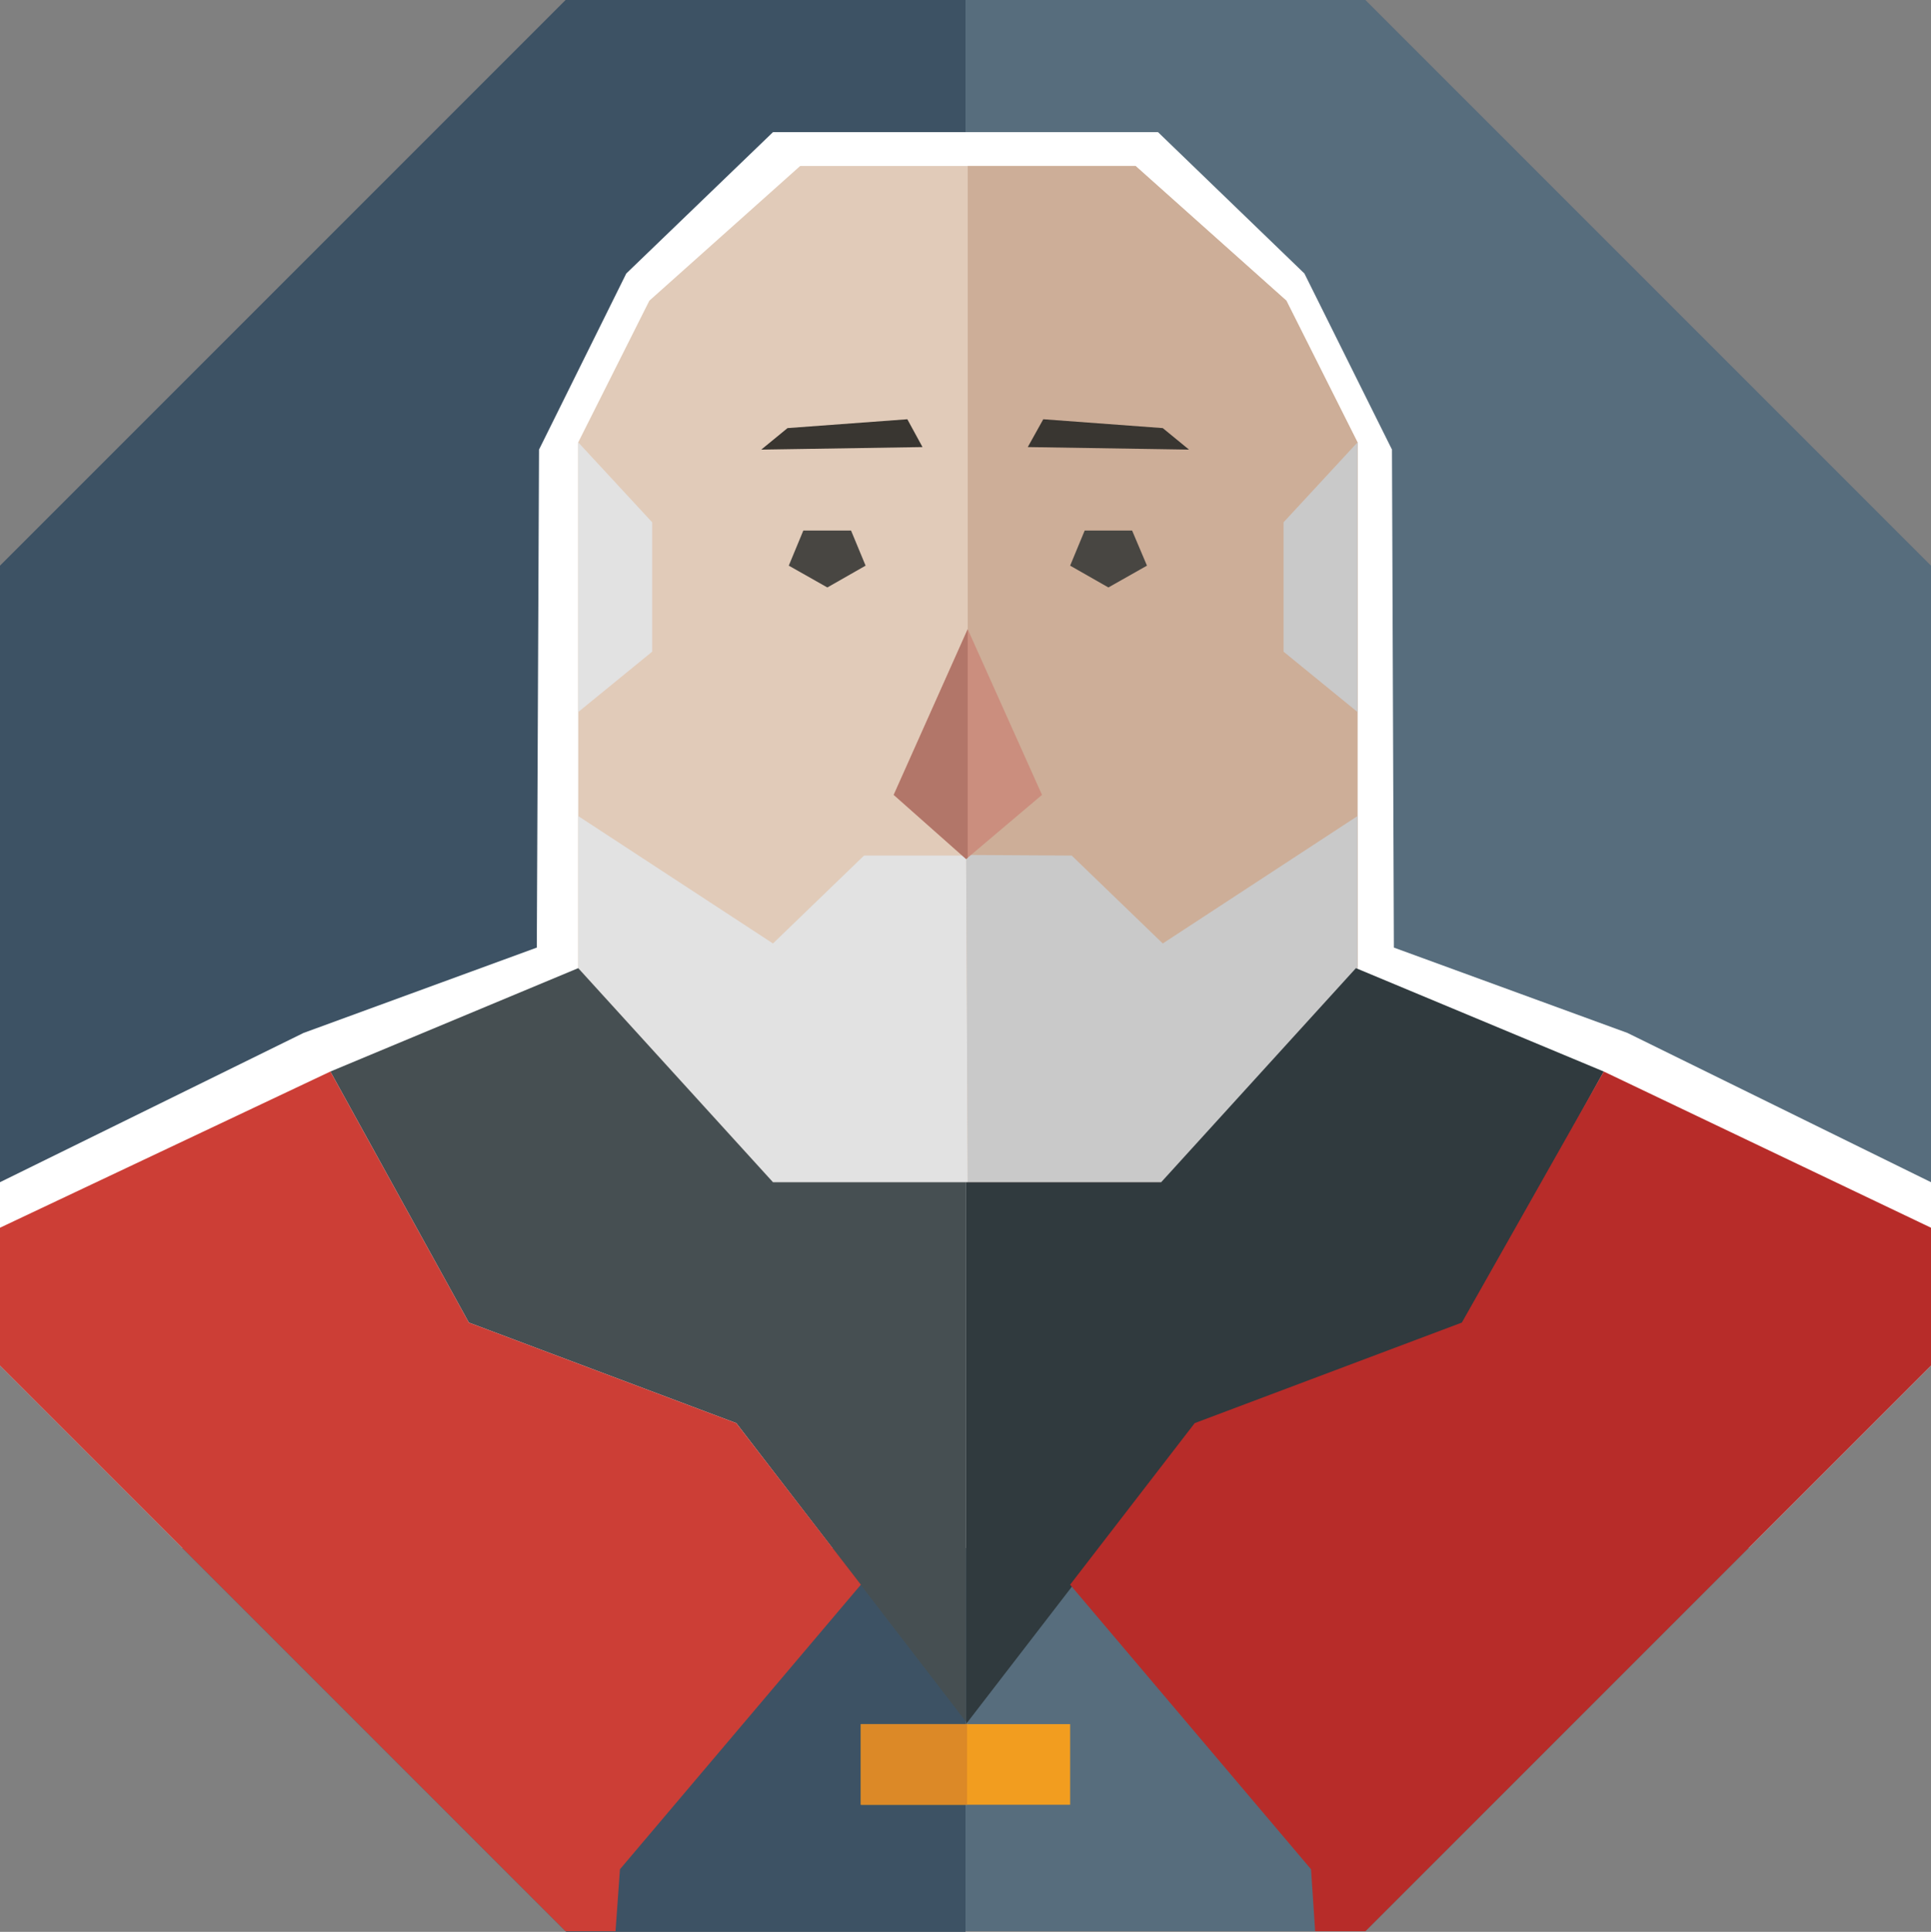 <svg id="Layer_1" data-name="Layer 1" xmlns="http://www.w3.org/2000/svg" viewBox="0 0 61.08 61.1">
  <rect x="0" y="0" width="61.08" height="61.1" fill="#808080" stroke="none"/>
  <defs>
    <style>
      .cls-1 {
        fill: #576d7d;
      }

      .cls-2 {
        fill: #3d5264;
      }

      .cls-3 {
        fill: #fff;
      }

      .cls-4 {
        fill: #e1cbb9;
      }

      .cls-5 {
        fill: #cdae98;
      }

      .cls-6 {
        fill: #e2e2e2;
      }

      .cls-7 {
        fill: #c9c9c9;
      }

      .cls-8 {
        fill: #cb8e7e;
      }

      .cls-9 {
        fill: #b27669;
      }

      .cls-10 {
        fill: #393631;
      }

      .cls-11 {
        fill: #484642;
      }

      .cls-12 {
        fill: #97997f;
      }

      .cls-13 {
        fill: #464f52;
      }

      .cls-14 {
        fill: #303a3e;
      }

      .cls-15 {
        fill: #f29d1f;
      }

      .cls-16 {
        fill: #dc8927;
      }

      .cls-17 {
        fill: #cc3e36;
      }

      .cls-18 {
        fill: #b72c29;
      }
    </style>
  </defs>
  <title>chaplain</title>
  <g>
    <g>
      <polygon class="cls-1" points="43.19 0 30.54 0 30.54 61.08 43.19 61.08 61.08 43.19 61.08 17.89 43.19 0"/>
      <polygon class="cls-2" points="17.89 0 0 17.89 0 43.19 17.89 61.08 17.91 61.1 30.54 61.1 30.54 61.08 30.54 0 17.89 0"/>
    </g>
    <polygon class="cls-3" points="0 37.39 9.6 32.67 16.98 29.97 17.05 14.22 19.81 8.65 24.45 4.18 30.54 4.18 30.54 48.96 5.77 48.96 0 43.19 0 37.39"/>
    <polygon class="cls-3" points="61.08 37.39 51.48 32.67 44.09 29.97 44.03 14.22 41.26 8.65 36.63 4.18 30.54 4.18 30.54 48.96 55.31 48.96 61.08 43.19 61.08 37.39"/>
    <polygon class="cls-4" points="40.69 9.51 35.92 5.25 30.61 5.25 25.31 5.25 20.54 9.51 18.29 13.99 18.29 30.62 24.45 37.39 30.61 37.39 36.78 37.39 42.94 30.62 42.94 13.99 40.69 9.51"/>
    <polygon class="cls-5" points="30.61 5.25 35.92 5.25 40.69 9.51 42.94 13.99 42.94 30.62 36.78 37.39 30.61 37.39 30.61 5.25"/>
    <polygon class="cls-6" points="18.29 13.99 20.63 16.52 20.63 20.61 18.29 22.52 18.29 13.99"/>
    <polygon class="cls-7" points="42.94 13.99 40.6 16.52 40.6 20.61 42.94 22.52 42.94 13.99"/>
    <g>
      <polygon class="cls-6" points="27.33 27.06 24.45 29.84 18.29 25.81 18.29 30.62 24.45 37.39 30.61 37.39 30.56 27.06 27.33 27.06"/>
      <polygon class="cls-7" points="36.78 29.84 33.9 27.06 30.56 27.04 30.56 27.06 30.61 37.39 36.78 37.39 42.94 30.62 42.94 25.81 36.78 29.84"/>
    </g>
    <g>
      <polygon class="cls-8" points="28.27 25.14 30.56 27.17 32.96 25.14 30.61 19.9 28.27 25.14"/>
      <polygon class="cls-9" points="30.61 19.9 28.27 25.14 30.56 27.17 30.61 27.13 30.61 19.9"/>
      <polygon class="cls-10" points="24.08 14.22 24.91 13.54 28.7 13.26 29.18 14.14 24.08 14.22"/>
      <polygon class="cls-10" points="37.61 14.22 36.78 13.54 33 13.26 32.51 14.14 37.61 14.22"/>
      <polygon class="cls-11" points="26.17 18.58 24.95 17.89 25.41 16.78 26.92 16.78 27.38 17.89 26.17 18.58"/>
      <polygon class="cls-11" points="35.06 18.58 36.28 17.89 35.81 16.78 34.31 16.78 33.85 17.89 35.06 18.58"/>
    </g>
    <g>
      <polygon class="cls-12" points="30.61 54.53 30.61 54.46 30.59 54.49 30.61 54.53"/>
      <polygon class="cls-13" points="24.45 37.39 18.29 30.62 10.45 33.89 14.83 41.83 23.29 45.01 30.56 54.46 30.56 37.39 24.45 37.39"/>
      <polygon class="cls-14" points="42.89 30.62 36.73 37.39 30.61 37.39 30.56 37.39 30.56 54.46 30.56 54.53 30.59 54.49 30.61 54.46 37.89 45.01 46.34 41.83 50.73 33.89 42.89 30.62"/>
    </g>
    <rect class="cls-15" x="27.23" y="54.53" width="6.62" height="2.55"/>
    <rect class="cls-16" x="27.23" y="54.53" width="3.36" height="2.55"/>
    <polygon class="cls-17" points="0 43.19 17.89 61.08 19.47 61.08 19.61 59.12 27.23 50.12 23.29 45.01 14.83 41.83 10.45 33.89 0 38.83 0 43.19"/>
    <polygon class="cls-18" points="41.6 61.08 43.19 61.08 61.08 43.19 61.08 38.83 50.73 33.89 46.24 41.83 37.79 45.01 33.85 50.12 41.47 59.12 41.6 61.08"/>
  </g>
</svg>
